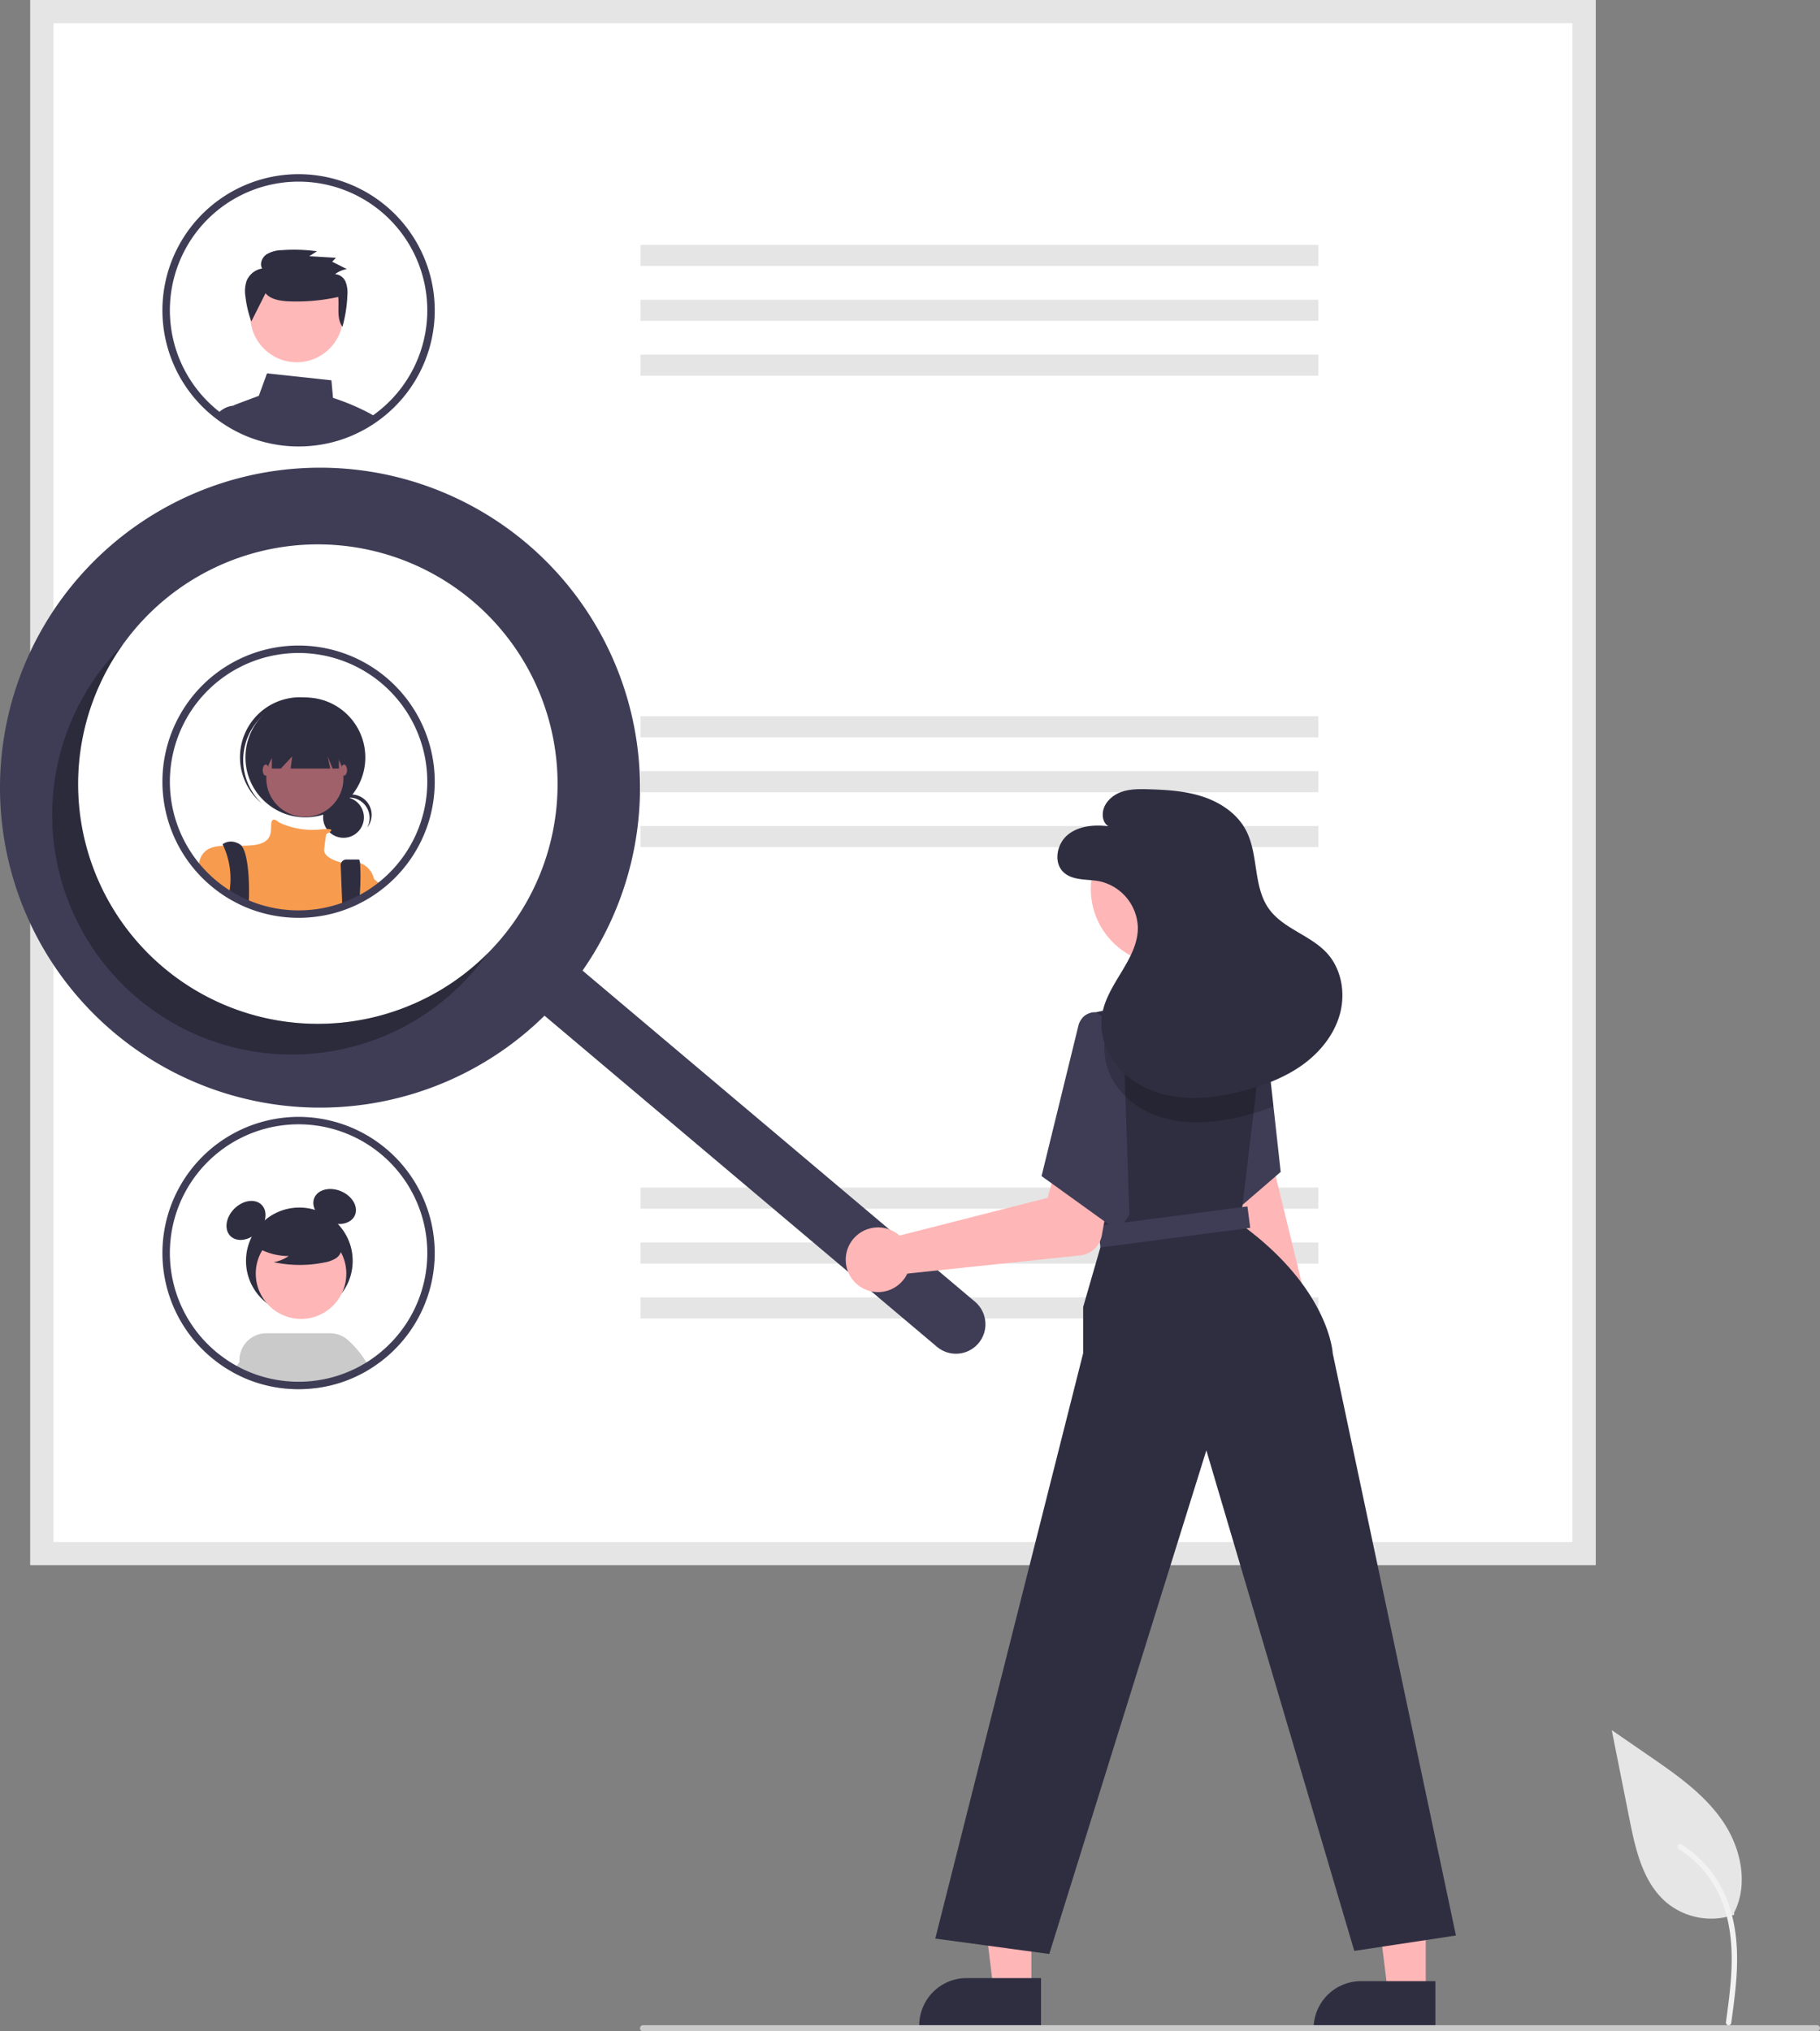 <svg xmlns="http://www.w3.org/2000/svg" data-name="Layer 1" width="590.724" height="659.362" viewBox="0 0 590.724 659.362" xmlns:xlink="http://www.w3.org/1999/xlink"><rect x="0" y="0" width="590.724" height="659.362" fill="#808080" stroke="none"/><path id="e846ef3a-3b5e-448c-8d47-a4173376229f-510" data-name="Path 461" d="M867.573,741.807a22.728,22.728,0,0,1-21.947-3.866c-7.687-6.452-10.1-17.081-12.058-26.924l-5.8-29.112,12.143,8.362c8.733,6.013,17.662,12.219,23.709,20.929s8.686,20.6,3.828,30.024" transform="translate(-304.638 -120.319)" fill="#e6e6e6"/><path id="b0167a87-6d3c-4fe1-a02f-2e6974de103a-511" data-name="Path 462" d="M866.535,777.053c1.229-8.953,2.493-18.02,1.631-27.069-.766-8.036-3.217-15.885-8.209-22.321a37.132,37.132,0,0,0-9.527-8.633c-.953-.6-1.829.909-.881,1.507a35.3,35.3,0,0,1,13.963,16.847c3.04,7.732,3.528,16.161,3,24.374-.317,4.967-.988,9.9-1.665,14.83a.9.9,0,0,0,.61,1.074.878.878,0,0,0,1.074-.61Z" transform="translate(-304.638 -120.319)" fill="#f2f2f2"/><path d="M822.523,628.353H314.489V120.319H822.523Z" transform="translate(-304.638 -120.319)" fill="#fff"/><path d="M822.523,628.353H314.489V120.319H822.523ZM321.995,620.847H815.017V127.825H321.995Z" transform="translate(-304.638 -120.319)" fill="#e5e5e5"/><rect x="207.885" y="79.482" width="220" height="6.853" fill="#e5e5e5"/><rect x="207.885" y="97.3" width="220" height="6.853" fill="#e5e5e5"/><rect x="207.885" y="115.118" width="220" height="6.853" fill="#e5e5e5"/><rect x="207.885" y="232.483" width="220" height="6.853" fill="#e5e5e5"/><rect x="207.885" y="250.301" width="220" height="6.853" fill="#e5e5e5"/><rect x="207.885" y="268.119" width="220" height="6.853" fill="#e5e5e5"/><rect x="207.885" y="385.483" width="220" height="6.853" fill="#e5e5e5"/><rect x="207.885" y="403.301" width="220" height="6.853" fill="#e5e5e5"/><rect x="207.885" y="421.119" width="220" height="6.853" fill="#e5e5e5"/><path d="M424.452,254.403a73.485,73.485,0,0,0-11.725-4.934l-.516-5.704-20.911-2.253-2.658,7.29-7.504,2.816a3.653,3.653,0,0,0-.762.397h-.008a3.718,3.718,0,0,0-1.587,2.475,3.801,3.801,0,0,0,.056,1.491l.397,1.626c.571.341,1.158.666,1.745.976l.373.19c.857.444,1.729.865,2.626,1.253.182.079.381.159.563.238.016.008.024.008.04.016.421.175.841.341,1.269.5a41.691,41.691,0,0,0,4.3,1.38,44.214,44.214,0,0,0,11.4,1.491c1.404,0,2.792-.063,4.165-.198a44.039,44.039,0,0,0,9.234-1.864c.008,0,.016-.008.024-.008a43.341,43.341,0,0,0,5.545-2.197c.008-.008.024-.008.032-.016.404-.19.793-.397,1.19-.595l.19-.095c.317-.167.635-.333.952-.508.793-.436,1.571-.896,2.34-1.388.214-.127.421-.262.635-.405.301-.198.603-.405.896-.619C426.015,255.284,425.245,254.832,424.452,254.403Z" transform="translate(-304.638 -120.319)" fill="#3f3d56"/><path d="M385.208,257.917l-1.309-5.91h-3.419a.818.818,0,0,0-.103.008h-.008a7.409,7.409,0,0,0-3.443,1.19,7.625,7.625,0,0,0-1.84,1.65c1.015.769,2.07,1.483,3.157,2.166l.048.024c.309.19.627.381.944.563.571.341,1.158.666,1.745.976l.373.19c.857.444,1.729.865,2.626,1.253.182.079.381.159.563.238.016.008.024.008.04.016.421.175.841.341,1.269.5Z" transform="translate(-304.638 -120.319)" fill="#3f3d56"/><circle cx="96.297" cy="102.527" r="15.06" fill="#ffb8b8"/><path d="M390.824,215.511c1.559,1.845,4.197,2.366,6.631,2.579a62.454,62.454,0,0,0,16.96-1.385c.345,3.341-.595,6.944,1.373,9.693a44.998,44.998,0,0,0,1.599-10.201,9.764,9.764,0,0,0-.565-4.369,4.018,4.018,0,0,0-3.423-2.524,8.579,8.579,0,0,1,3.827-1.636l-4.782-2.403,1.228-1.261-8.657-.53,2.507-1.593a54.373,54.373,0,0,0-11.391-.36,9.778,9.778,0,0,0-5.038,1.4c-1.429,1.022-2.255,3.054-1.368,4.555a6.613,6.613,0,0,0-5.04,3.999,10.676,10.676,0,0,0-.383,5.132,36.375,36.375,0,0,0,1.907,8.069Z" transform="translate(-304.638 -120.319)" fill="#2f2e41"/><path d="M443.284,206.521a44.193,44.193,0,1,0-76.369,41.98c.397.5.809 1,1.23,1.483.032.032.055.063.087.095a42.863,42.863,0,0,0,3.292,3.395c.302.278.619.563.936.833.603.539,1.222,1.055,1.864,1.547.254.198.5.397.762.587,1.015.769,2.07,1.483,3.157,2.166l.048.024c.309.19.627.381.944.563.571.341,1.158.666,1.745.976l.373.19c.857.444,1.729.865,2.626,1.253.182.079.381.159.563.238.016.008.024.008.04.016.421.175.841.341,1.269.5a41.693,41.693,0,0,0,4.3,1.38,44.214,44.214,0,0,0,11.4,1.491c1.404,0,2.792-.063,4.165-.198a44.039,44.039,0,0,0,9.234-1.864c.008,0,.016-.008.024-.008a43.34,43.34,0,0,0,5.545-2.197c.008-.008.024-.008.032-.016.404-.19.793-.397,1.19-.595l.19-.095c.317-.167.635-.333.952-.508.793-.436,1.571-.896,2.34-1.388.214-.127.421-.262.635-.405.301-.198.603-.405.896-.619.389-.27.777-.547,1.158-.833.119-.087.246-.174.365-.27a44.177,44.177,0,0,0,15.009-49.723ZM426.816,254.316c-.262.206-.531.405-.801.587-.262.198-.523.389-.793.563-.23.167-.46.325-.698.476l-.071.048c-.175.119-.349.23-.524.341q-.988.619-1.999,1.19l-.214.119c-.301.167-.603.325-.904.484-.04.024-.088.04-.127.063l-.048.024c-.381.198-.77.389-1.158.571a38.911,38.911,0,0,1-4.625,1.872c-.206.071-.413.143-.619.206a41.61,41.61,0,0,1-8.742,1.777c-1.301.119-2.618.182-3.943.182a41.211,41.211,0,0,1-10.781-1.412,39.172,39.172,0,0,1-5.291-1.793c-.088-.04-.183-.071-.27-.111-.095-.04-.182-.071-.27-.111-.095-.04-.182-.079-.278-.127-.746-.325-1.484-.682-2.205-1.055l-.349-.182c-.881-.46-1.745-.952-2.586-1.476-.246-.151-.5-.309-.738-.476-.063-.04-.119-.079-.182-.119-.563-.373-1.126-.762-1.674-1.166-.373-.278-.746-.555-1.111-.841-.611-.46-1.198-.952-1.769-1.46-.301-.254-.595-.531-.88-.793a40.306,40.306,0,0,1-3.189-3.3c-.333-.381-.658-.762-.968-1.158a3.022,3.022,0,0,1-.198-.246,41.773,41.773,0,1,1,58.005,7.322Z" transform="translate(-304.638 -120.319)" fill="#3f3d56"/><path d="M443.285,359.521a44.193,44.193,0,1,0-76.369,41.98c.397.5.809 1,1.229,1.483.032.032.055.063.087.095a42.945,42.945,0,0,0,3.292,3.395c.301.278.619.563.936.833.603.539,1.222,1.055,1.864,1.547a43.451,43.451,0,0,0,3.919,2.753l.048.024c.88.547,1.777,1.055,2.689,1.539l.373.19c.857.444,1.729.865,2.626,1.253.182.079.381.159.563.238.016.008.024.008.04.016a42.929,42.929,0,0,0,5.569,1.88,44.211,44.211,0,0,0,11.399,1.491c1.404,0,2.792-.063,4.165-.198a44.034,44.034,0,0,0,9.234-1.864c.008,0,.016-.008.024-.008a43.317,43.317,0,0,0,5.545-2.197c.008-.008.024-.008.032-.016.404-.19.793-.397,1.19-.595l.191-.095c.317-.167.634-.333.952-.508.793-.436,1.571-.896,2.34-1.388.214-.127.42-.262.634-.405.698-.46,1.388-.952,2.054-1.452.119-.087.246-.174.365-.27a44.179,44.179,0,0,0,15.009-49.723Z" transform="translate(-304.638 -120.319)" fill="#fff"/><circle id="f2095780-2301-4cc1-9693-3d089d317ca1" data-name="Ellipse 188" cx="111.495" cy="265.321" r="6.623" fill="#2f2e41"/><path id="fe36a822-bf42-420c-ba8a-fcca90365ca6-512" data-name="Path 969" d="M417.979,379.199a6.624,6.624,0,0,1,5.831,9.767,6.622,6.622,0,1,0-11.001-7.276,6.607,6.607,0,0,1,5.171-2.491Z" transform="translate(-304.638 -120.319)" fill="#2f2e41"/><circle id="e26e4994-e49f-47aa-919e-dc7dee2cb7c3" data-name="Ellipse 189" cx="99.119" cy="245.851" r="19.456" fill="#2f2e41"/><path id="ac420ffb-80fa-461b-bc18-228b12874f63-513" data-name="Path 970" d="M388.487,354.099a19.453,19.453,0,0,1,26.964-2.04c-.159-.151-.317-.304-.482-.451a19.456,19.456,0,0,0-25.964,28.983q.055.05.111.099c.165.147.335.286.504.426a19.453,19.453,0,0,1-1.132-27.017Z" transform="translate(-304.638 -120.319)" fill="#2f2e41"/><circle id="a12696bc-31d6-40e2-aafc-0c11595f0891" data-name="Ellipse 190" cx="98.954" cy="252.611" r="12.531" fill="#a0616a"/><path d="M426.015,405.579v4.204c-.77.492-1.547.952-2.34,1.388-.317.174-.634.341-.952.508l-.191.095c-.397.198-.786.405-1.19.595-.008.008-.024.008-.032.016a43.317,43.317,0,0,1-5.545,2.197c-.008,0-.015.008-.024.008a44.034,44.034,0,0,1-9.234,1.864c-1.372.135-2.761.198-4.165.198a44.211,44.211,0,0,1-11.399-1.491,42.929,42.929,0,0,1-5.569-1.88c-.016-.008-.024-.008-.04-.016-.182-.079-.381-.159-.563-.238-.896-.389-1.769-.809-2.626-1.253l-.373-.19c-.913-.484-1.809-.992-2.689-1.539l-.048-.024a43.451,43.451,0,0,1-3.919-2.753c-.643-.492-1.261-1.007-1.864-1.547-.317-.27-.634-.555-.936-.833a42.947,42.947,0,0,1-3.292-3.395,16.049,16.049,0,0,1,.603-2.435l.008-.008a3.562,3.562,0,0,1,.167-.397,3.164,3.164,0,0,1,.151-.333c1.42-2.657,3.99-3.316,7.179-3.459,1.801-.079,3.792.008,5.894-.016,1.111-.008,2.261-.048,3.411-.151,7.258-.658,5.942-4.942,6.267-7.251.325-2.237,2.34-.301,2.475-.174l.008.008a25.6,25.6,0,0,0,13.169,2.308c.777-.095,1.555-.151,2.332-.174,2.047-.024,1.602.563.897,1.047a8.872,8.872,0,0,1-1.071.603s-.325,1.983-.658,4.95c-.317,2.84,5.125,4.173,5.577,4.276a.048.048,0,0,0,.032.008,10.926,10.926,0,0,1,6.037.159h.008A7.154,7.154,0,0,1,426.015,405.579Z" transform="translate(-304.638 -120.319)" fill="#f79b4f"/><path d="M385.454,410.68c0,.587-.015,1.15-.04,1.682-.008.317-.024.627-.04.92-.016-.008-.024-.008-.04-.016-.182-.079-.381-.159-.563-.238-.896-.389-1.769-.809-2.626-1.253l-.373-.19c-.913-.484-1.809-.992-2.689-1.539.024-.278.064-.555.103-.833.087-.611.159-1.23.206-1.84a25.531,25.531,0,0,0-2.261-12.502v-.008c-.159-.317-.254-.492-.254-.492s2.308-1.983,5.6,0a1.981,1.981,0,0,1,.548.476C385.01,397.186,385.549,405.055,385.454,410.68Z" transform="translate(-304.638 -120.319)" fill="#2f2e41"/><path d="M421.477,409.601c-.032.888-.079,1.817-.135,2.761v.008c-.008.008-.024.008-.032.016a43.317,43.317,0,0,1-5.545,2.197c-.008,0-.015.008-.024.008l-.087-2.229-.008-.294-.42-10.852a1.821,1.821,0,0,1,1.817-1.904h4.022c.198,0,.341.405.437,1.134v.008A68.744,68.744,0,0,1,421.477,409.601Z" transform="translate(-304.638 -120.319)" fill="#2f2e41"/><path id="e6a5f050-bb79-4898-9f1b-a16710d0980e-514" data-name="Path 975" d="M392.874,357.267v12.534h2.902l3.693-3.957-.494,3.957h12.827l-.793-3.957,1.587,3.957h2.045V357.267Z" transform="translate(-304.638 -120.319)" fill="#2f2e41"/><ellipse id="bcc9b546-fa99-40e5-8b80-3cc98cb6450e" data-name="Ellipse 191" cx="86.258" cy="249.974" rx="0.989" ry="1.813" fill="#a0616a"/><ellipse id="aac24dc1-8688-403d-884a-09279027a7ab" data-name="Ellipse 192" cx="111.65" cy="249.974" rx="0.989" ry="1.813" fill="#a0616a"/><path d="M428.704,407.927c-.666.5-1.356.992-2.054,1.452-.214.143-.42.278-.634.405-.77.492-1.547.952-2.34,1.388-.317.174-.634.341-.952.508v-8.742s1.269,1.015,3.292,2.705c.254.214.516.436.793.674C427.395,406.809,428.03,407.348,428.704,407.927Z" transform="translate(-304.638 -120.319)" fill="#f79b4f"/><path d="M443.285,359.521a44.193,44.193,0,1,0-76.369,41.98c.397.5.809 1,1.229,1.483.032.032.055.063.087.095a42.945,42.945,0,0,0,3.292,3.395c.301.278.619.563.936.833.603.539,1.222,1.055,1.864,1.547a43.451,43.451,0,0,0,3.919,2.753l.048.024c.88.547,1.777,1.055,2.689,1.539l.373.19c.857.444,1.729.865,2.626,1.253.182.079.381.159.563.238.016.008.024.008.04.016a42.929,42.929,0,0,0,5.569,1.88,44.211,44.211,0,0,0,11.399,1.491c1.404,0,2.792-.063,4.165-.198a44.034,44.034,0,0,0,9.234-1.864c.008,0,.016-.008.024-.008a43.317,43.317,0,0,0,5.545-2.197c.008-.008.024-.008.032-.016.404-.19.793-.397,1.19-.595l.191-.095c.317-.167.634-.333.952-.508.793-.436,1.571-.896,2.34-1.388.214-.127.42-.262.634-.405.698-.46,1.388-.952,2.054-1.452.119-.087.246-.174.365-.27a44.179,44.179,0,0,0,15.009-49.723Zm-16.469,47.795c-.262.206-.531.405-.801.587-.262.198-.524.389-.793.563-.23.167-.46.325-.698.476-.198.135-.397.262-.595.389q-.987.619-1.999,1.19l-.215.119c-.301.167-.603.325-.904.484-.04.024-.088.04-.127.063l-.048.024c-.381.198-.769.389-1.158.571a38.893,38.893,0,0,1-4.625,1.872c-.206.071-.413.143-.619.206a41.612,41.612,0,0,1-8.742,1.777c-1.301.119-2.618.182-3.943.182a41.213,41.213,0,0,1-10.781-1.412,39.181,39.181,0,0,1-5.291-1.793c-.182-.071-.365-.151-.54-.222-.095-.04-.182-.079-.278-.127-.746-.325-1.483-.682-2.205-1.055l-.349-.182c-.88-.46-1.745-.952-2.586-1.475-.309-.19-.619-.389-.92-.595-.952-.627-1.88-1.301-2.785-2.007-.611-.46-1.198-.952-1.769-1.46-.301-.254-.595-.531-.88-.793a40.363,40.363,0,0,1-3.189-3.3c-.333-.381-.658-.762-.968-1.158a3.015,3.015,0,0,1-.198-.246,41.773,41.773,0,1,1,58.005,7.322Z" transform="translate(-304.638 -120.319)" fill="#3f3d56"/><circle cx="97.161" cy="409.276" r="17.315" fill="#2f2e41"/><ellipse cx="384.485" cy="516.46" rx="7.165" ry="5.373" transform="translate(-557.217 302.821) rotate(-45)" fill="#2f2e41"/><ellipse cx="413.257" cy="511.947" rx="5.373" ry="7.165" transform="translate(-524.512 570.559) rotate(-66.87)" fill="#2f2e41"/><path d="M422.51,563.181l-2.04-3.21a8.007,8.007,0,0,0-14.64,6.49l.58,2.08.66,2.36a45.21,45.21,0,0,0,7.88-1.72.034.034,0,0,0,.02-.01,42.148,42.148,0,0,0,5.55-2.2c.01-.01.02-.01.03-.02.4-.19.79-.39,1.19-.59a1.735,1.735,0,0,0,.19-.1c.32-.16.64-.33.95-.5q.48-.255.93-.54Z" transform="translate(-304.638 -120.319)" fill="#cacaca"/><circle cx="97.711" cy="413.41" r="14.695" fill="#ffb6b6"/><path d="M423.57,562.551a31.785,31.785,0,0,0-5.97-7.24,8.729,8.729,0,0,0-5.82-2.22h-20.7a8.724,8.724,0,0,0-8.71,9.28,8.937,8.937,0,0,0,.36,1.98,9.397,9.397,0,0,0,.55,1.36l1.02,2.04c.08.03.16.07.24.1.02.01.03.01.04.02.42.17.84.34,1.27.5a41.349,41.349,0,0,0,4.3,1.38,43.328,43.328,0,0,0,7.16,1.29c1.41.13,2.82.2,4.24.2,1.41,0,2.79-.07,4.17-.2.45-.04.9-.09,1.35-.14a45.21,45.21,0,0,0,7.88-1.72.034.034,0,0,0,.02-.01,42.148,42.148,0,0,0,5.55-2.2c.01-.01.02-.01.03-.02.4-.19.79-.39,1.19-.59a1.735,1.735,0,0,0,.19-.1c.32-.16.64-.33.95-.5q.48-.255.93-.54c.32-.17.62-.36.93-.55C424.36,563.921,423.97,563.221,423.57,562.551Z" transform="translate(-304.638 -120.319)" fill="#cacaca"/><path d="M394.83,555.771a8.001,8.001,0,0,0-10.62,3.82l-1.84,2.78-.88,1.33-1.34,2.02c.28.15.55.3.83.45l.37.19c.86.44,1.73.86,2.63,1.25.1.05.21.09.32.14.08.03.16.07.24.1.02.01.03.01.04.02.42.17.84.34,1.27.5a41.349,41.349,0,0,0,4.3,1.38,43.328,43.328,0,0,0,7.16,1.29l.7-2.37.68-2.26A8.013,8.013,0,0,0,394.83,555.771Z" transform="translate(-304.638 -120.319)" fill="#cacaca"/><path d="M386.908,524.486a19.986,19.986,0,0,0,11.422,3.53,12.248,12.248,0,0,1-4.854,1.997,40.3,40.3,0,0,0,16.461.092,10.654,10.654,0,0,0,3.446-1.184,4.361,4.361,0,0,0,2.127-2.845c.361-2.063-1.247-3.938-2.917-5.201a21.519,21.519,0,0,0-18.083-3.613A9.903,9.903,0,0,0,389.154,520.289a4.879,4.879,0,0,0-.451,5.794Z" transform="translate(-304.638 -120.319)" fill="#2f2e41"/><path d="M443.29,512.521a44.194,44.194,0,1,0-76.37,41.98c.39.5.81,1,1.23,1.48a.825.825,0,0,0,.08.1,42.154,42.154,0,0,0,3.3,3.39c.3.28.61.57.93.84.6.54,1.22,1.05,1.87,1.54.25.2.5.4.76.59,1.01.77,2.07,1.48,3.15,2.17a.075.075,0,0,1,.05.02c.31.19.63.38.95.56.3.18.61.36.91.53.28.15.55.3.83.45l.37.19c.86.44,1.73.86,2.63,1.25.1.05.21.09.32.14.08.03.16.07.24.1.02.01.03.01.04.02.42.17.84.34,1.27.5a41.349,41.349,0,0,0,4.3,1.38,43.328,43.328,0,0,0,7.16,1.29c1.41.13,2.82.2,4.24.2,1.41,0,2.79-.07,4.17-.2.45-.04.9-.09,1.35-.14a45.21,45.21,0,0,0,7.88-1.72.034.034,0,0,0,.02-.01,42.148,42.148,0,0,0,5.55-2.2c.01-.01.02-.01.03-.02.4-.19.79-.39,1.19-.59a1.735,1.735,0,0,0,.19-.1c.32-.16.64-.33.95-.5q.48-.255.93-.54c.32-.17.62-.36.93-.55q.24-.15.48-.3c.22-.13.42-.26.64-.41.3-.19.6-.4.89-.61.39-.27.78-.55,1.16-.84a4.34,4.34,0,0,0,.37-.27,44.221,44.221,0,0,0,15.01-49.72Zm-16.47,47.79c-.26.21-.53.41-.8.59-.271.2-.53.39-.8.57-.23.16-.46.32-.7.47a.438.438,0,0,1-.07.05c-.17.12-.35.23-.52.34-.12.07-.24.15-.36.22-.35.22-.7.43-1.06.63-.19.12-.39.23-.58.34-.07.04-.14.08-.21.12-.31.17-.61.32-.91.48-.04.03-.09.04-.12.07a.078.078,0,0,0-.05.02c-.38.2-.77.39-1.16.57a38.611,38.611,0,0,1-4.63,1.87c-.2.07-.41.15-.61.21a41.848,41.848,0,0,1-7.83,1.68c-.3.04-.61.07-.92.1-1.3.12-2.61.18-3.94.18-1.18,0-2.37-.05-3.54-.15a41.231,41.231,0,0,1-7.24-1.26,38.302,38.302,0,0,1-5.29-1.8c-.09-.04-.18-.07-.27-.11-.1-.04-.18-.07-.27-.11-.1-.04-.18-.08-.28-.13-.65-.28-1.3-.59-1.93-.91-.09-.05-.18-.09-.27-.14l-.35-.18c-.21-.11-.42-.22-.62-.33-.67-.36-1.33-.75-1.97-1.15-.24-.15-.5-.31-.74-.47l-.18-.12c-.56-.38-1.12-.76-1.67-1.17-.37-.28-.75-.55-1.11-.84-.61-.46-1.2-.95-1.77-1.46-.3-.25-.6-.53-.88-.79a39.675,39.675,0,0,1-3.19-3.3c-.33-.38-.66-.76-.97-1.16-.07-.08-.13-.16-.2-.25a41.778,41.778,0,1,1,58.01,7.32Z" transform="translate(-304.638 -120.319)" fill="#3f3d56"/><path d="M475.484,296.608a103.863,103.863,0,1,0,5.889,153.389l127.4,107.5A9.571,9.571,0,0,0,621.131,542.879l-.014-.012L493.717,435.367A103.869,103.869,0,0,0,475.484,296.608Zm-8.213,128.408a77.815,77.815,0,1,1-9.29-109.654l0,0A77.815,77.815,0,0,1,467.271,425.016Z" transform="translate(-304.638 -120.319)" fill="#3f3d56"/><path d="M357.617,434.306A77.819,77.819,0,0,1,344.413,329.697q-2.232,2.248-4.315,4.708A77.815,77.815,0,1,0,459.041,434.769q2.078-2.463,3.915-5.045A77.819,77.819,0,0,1,357.617,434.306Z" transform="translate(-304.638 -120.319)" opacity="0.3" style="isolation:isolate"/><path d="M732.323,561.516a10.743,10.743,0,0,0-3.069-16.184l-23.222-95.049-16.941,5.408,25.076,94.4a10.801,10.801,0,0,0,18.156,11.425Z" transform="translate(-304.638 -120.319)" fill="#ffb6b6"/><polygon points="415.682 380.399 403.302 391.079 385.982 406.01 378.332 366.87 377.532 362.8 376.902 359.57 394.452 329 409.082 329.839 410.082 329.899 410.102 330.12 410.332 332.17 413.332 359.149 413.402 359.8 415.682 380.399" fill="#3f3d56"/><polygon points="334.763 646.074 322.504 646.073 316.671 598.785 334.766 598.786 334.763 646.074" fill="#ffb6b6"/><path d="M642.528,778.277l-39.531-.001v-.5a15.387,15.387,0,0,1,15.386-15.386h.001l24.144.001Z" transform="translate(-304.638 -120.319)" fill="#2f2e41"/><polygon points="462.763 647.074 450.504 647.073 444.671 599.785 462.766 599.786 462.763 647.074" fill="#ffb6b6"/><path d="M770.528,779.277l-39.531-.001v-.5a15.387,15.387,0,0,1,15.386-15.386h.001l24.144.001Z" transform="translate(-304.638 -120.319)" fill="#2f2e41"/><path d="M777.2,748.569l-33,5-48.01-162.48-50.99,163.48-37-5,48-190v-15l6.5-22.5-.68-6.09-4.73-42.59-2.05-18.47-.133-1.193a4.056,4.056,0,0,1,3.193-4.417h0l15.4-3.24H698.87l14.85,4.09,1.02.28.46.13-.23,1.92-3.48,29.18-.19,1.6-3.36,28.13-.74,6.17c29,21,30,42,30,42Z" transform="translate(-304.638 -120.319)" fill="#2f2e41"/><circle cx="378.605" cy="288.537" r="24.561" fill="#ffb6b6"/><rect x="660.7" y="515.069" width="49" height="7" transform="matrix(0.992, -0.13, 0.13, 0.992, -366.097, -27.089)" fill="#3f3d56"/><path d="M595.282,520.371a10.527,10.527,0,0,1,1.316,1.007l48.056-12.251,3.278-11.593,18.143,2.661-3.809,21.088a8,8,0,0,1-7.035,6.534l-56.111,5.909a10.497,10.497,0,1,1-3.839-13.355Z" transform="translate(-304.638 -120.319)" fill="#ffb6b6"/><path d="M669.2,455.569l-8.5-6.5c-2.298-.872-5.447,1.605-6,4l-12,49,25,18,3.5-5.5Z" transform="translate(-304.638 -120.319)" fill="#3f3d56"/><g opacity="0.2"><path d="M717.97,479.468a67.679,67.679,0,0,1-6.48,2.2c-.7.21-1.42.41-2.13.6a66.019,66.019,0,0,1-14.34,2.32,45.14,45.14,0,0,1-6.26-.17,35.243,35.243,0,0,1-6.59-1.3c-.07-.02-.15-.04-.22-.06a28.906,28.906,0,0,1-11.95-6.79,23.561,23.561,0,0,1-2.11-2.35,21.239,21.239,0,0,1-4.56-16.53,14.156,14.156,0,0,1,.34-1.57,25.108,25.108,0,0,1,1.49-4.1c.27-.62.57-1.23.89-1.83l11.3-3.82h21.52l14.85,4.09,1,.06.02.22.46.13-.23,1.92Z" transform="translate(-304.638 -120.319)"/></g><path d="M664.423,388.522c-4.593-.563-9.634-.165-13.214,2.767s-4.736,9.028-1.346,12.178c3.001,2.789,7.693,2.133,11.713,2.926a15.854,15.854,0,0,1,12.384,15.157c-.06,10.174-9.824,17.879-11.578,27.901-1.197,6.84,1.688,14.038,6.675,18.87s11.843,7.443,18.751,8.15,13.893-.373,20.606-2.148c6.741-1.782,13.378-4.311,19.034-8.388s10.293-9.826,12.109-16.558.512-14.451-4.168-19.62c-5.359-5.919-14.274-7.954-18.91-14.456-5.196-7.288-3.274-17.666-7.479-25.567-2.808-5.275-8.125-8.873-13.792-10.769s-11.719-2.27-17.692-2.453c-3.14-.096-6.375-.129-9.3,1.016s-5.496,3.753-5.648,6.891S664.423,388.522,664.423,388.522Z" transform="translate(-304.638 -120.319)" fill="#2f2e41"/><path d="M894.362,779.681h-381a1,1,0,0,1,0-2h381a1,1,0,0,1,0,2Z" transform="translate(-304.638 -120.319)" fill="#cacaca"/></svg>